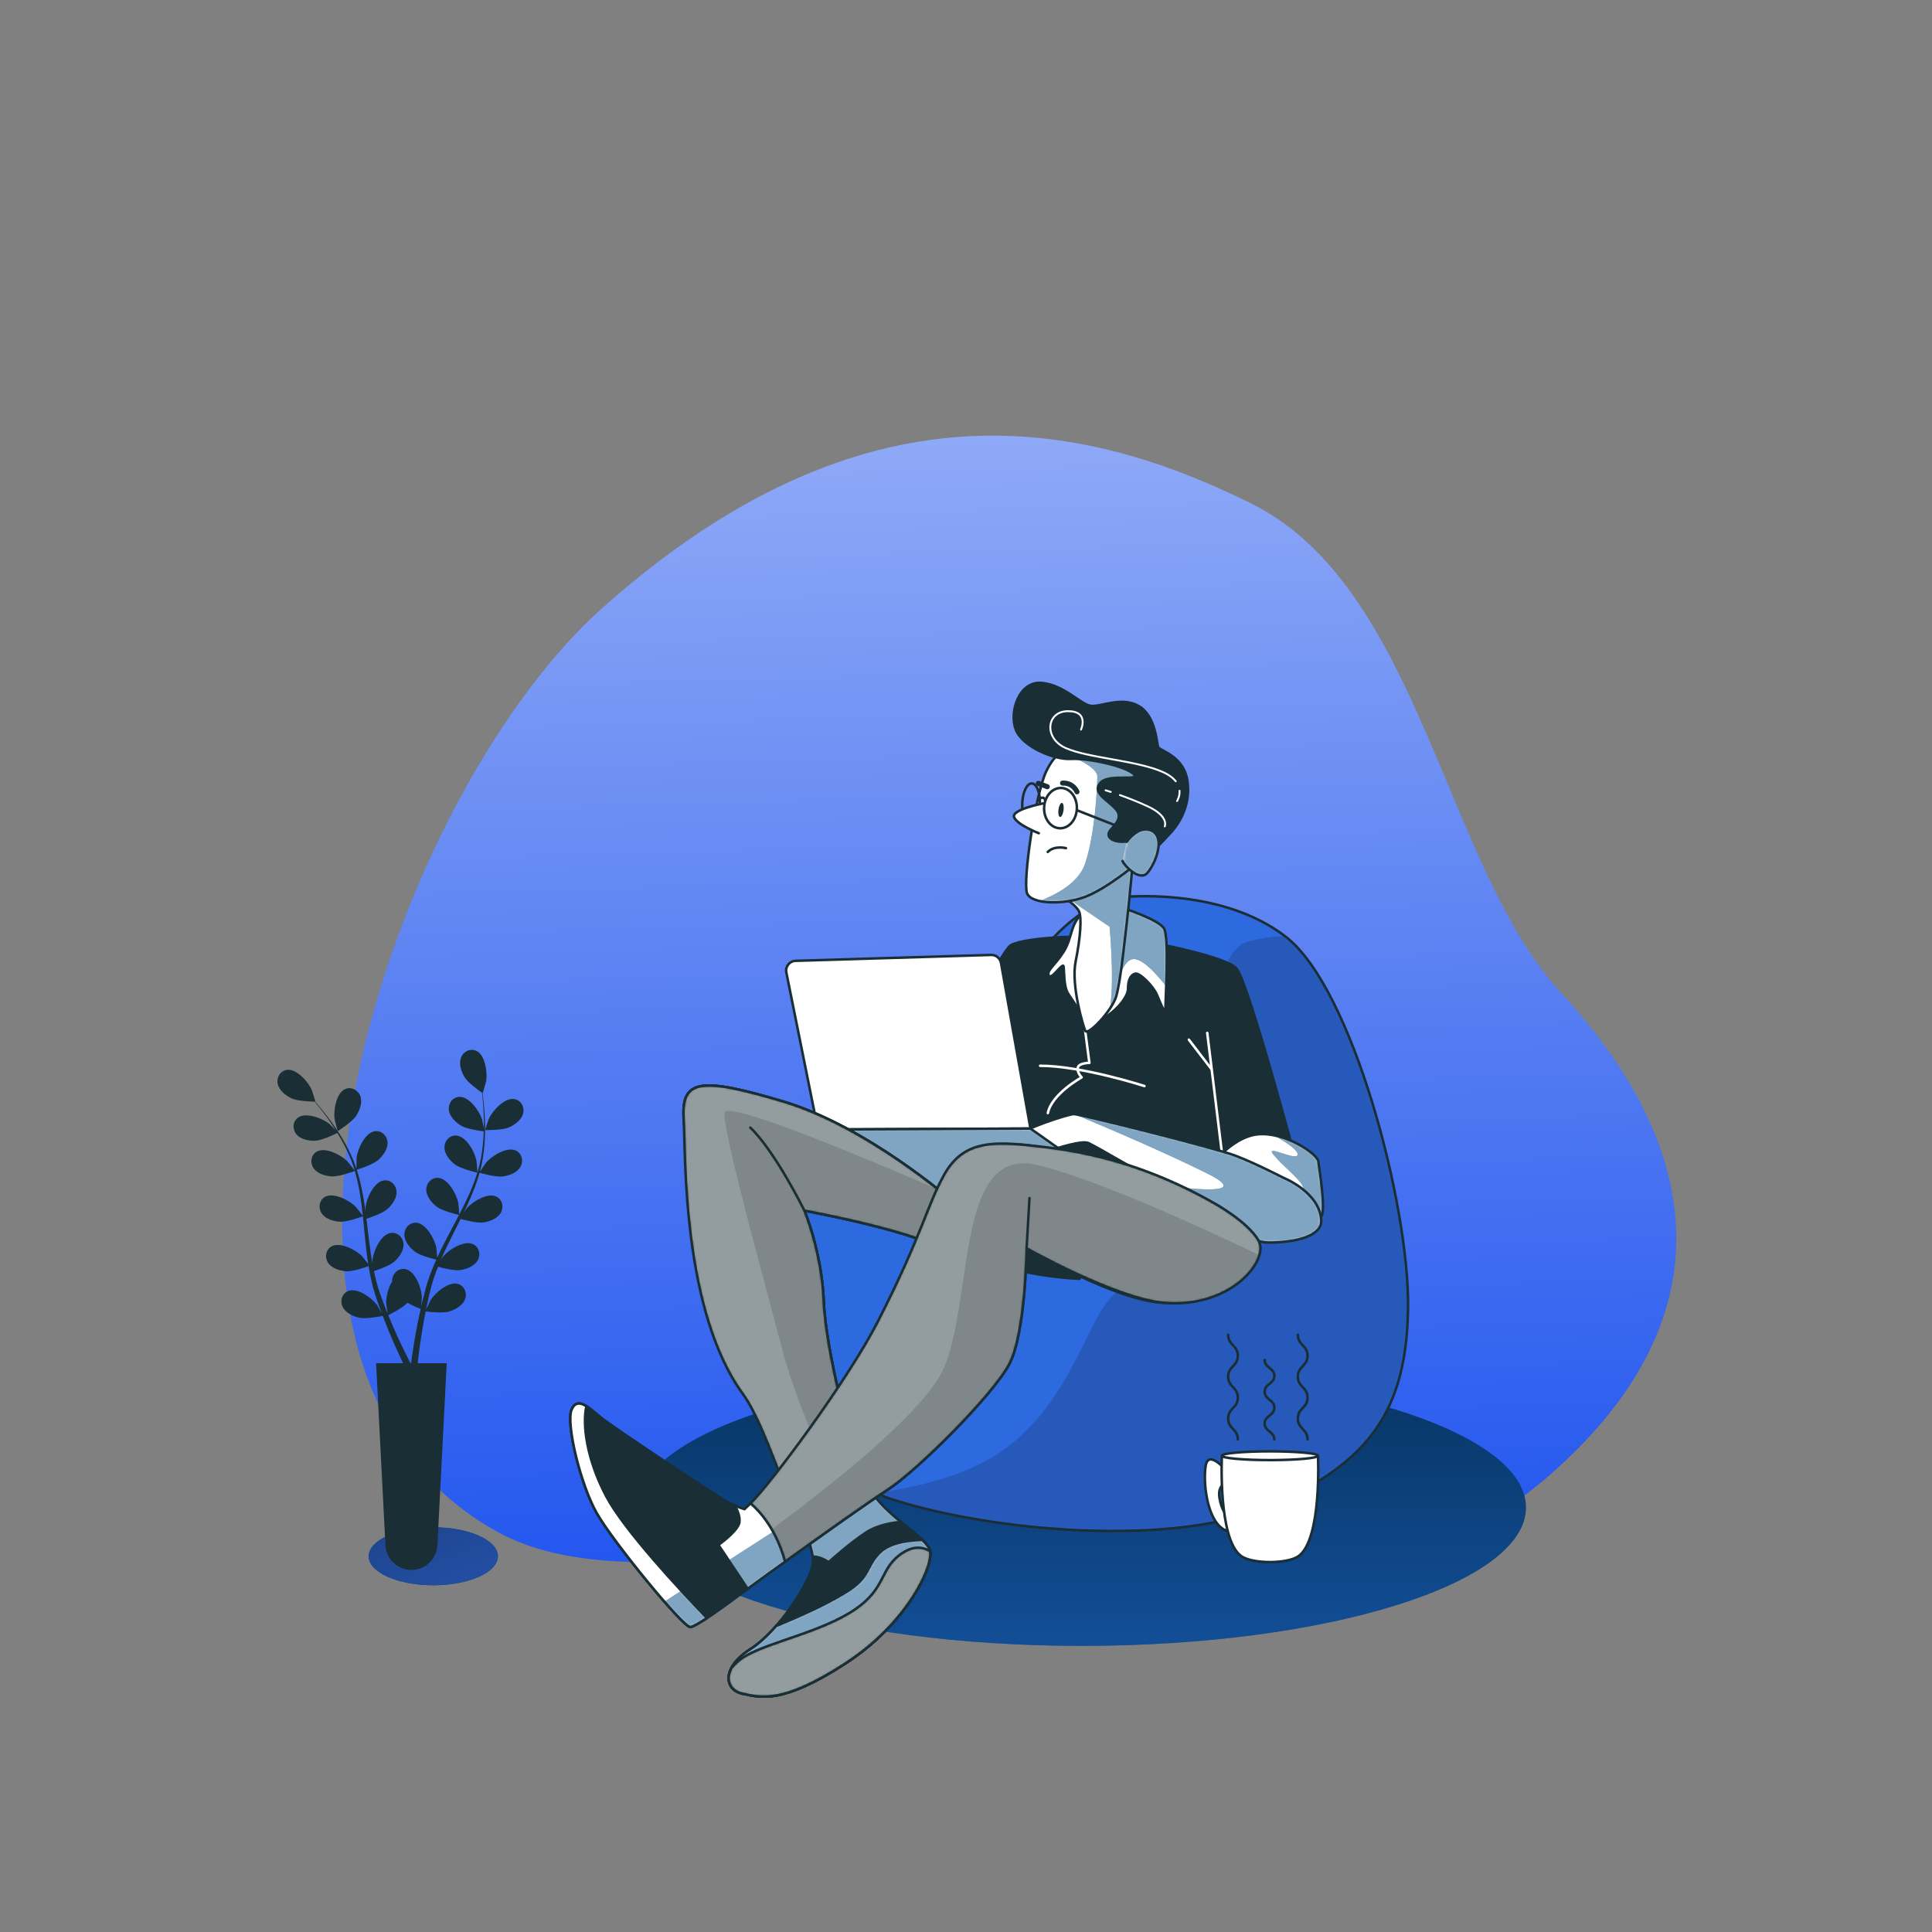 <svg width="766" height="766" viewBox="0 0 766 766" fill="none" xmlns="http://www.w3.org/2000/svg">
<rect x="0" y="0" width="766" height="766" fill="#808080" stroke="none"/>
<path d="M137.172 510.314C125.72 416.78 181.208 292.466 238.739 241.131C342.6 148.457 428.883 166.378 495.991 199.574C563.1 232.77 572.688 343.589 619.026 393.73C665.363 443.871 691.722 511.313 621.416 578.449C551.111 645.586 494.395 611.472 420.894 607.217C347.393 602.964 249.926 636.485 197.194 607.335C160.374 586.981 142.235 551.653 137.172 510.314Z" fill="url(#paint0_linear_155_1165)"/>
<path d="M252.805 597.693C252.805 627.995 331.646 652.559 428.903 652.559C526.159 652.559 605.002 627.995 605.002 597.693C605.002 567.392 526.159 542.826 428.903 542.826C331.646 542.826 252.805 567.392 252.805 597.693Z" fill="#004B84"/>
<g opacity="0.5">
<path d="M252.805 597.693C252.805 627.995 331.646 652.559 428.903 652.559C526.159 652.559 605.002 627.995 605.002 597.693C605.002 567.392 526.159 542.826 428.903 542.826C331.646 542.826 252.805 567.392 252.805 597.693Z" fill="url(#paint1_linear_155_1165)"/>
</g>
<path d="M443.781 355.789C443.781 355.789 483.689 351.062 509.945 371.542C536.2 392.021 558.779 477.613 558.255 518.571C557.729 559.531 542.501 580.009 504.167 596.814C465.835 613.615 394.421 607.314 354.513 594.713C314.604 582.11 301.478 538 302.003 514.371C302.527 490.741 328.783 463.435 337.71 457.659C346.635 451.883 371.841 439.805 384.445 420.9C397.047 401.998 415.425 361.039 443.781 355.789Z" fill="#2D6AE0"/>
<mask id="mask0_155_1165" style="mask-type:luminance" maskUnits="userSpaceOnUse" x="301" y="355" width="258" height="253">
<path d="M509.945 371.542C536.2 392.021 558.78 477.613 558.255 518.571C557.729 559.531 542.503 580.008 504.169 596.814C465.835 613.615 394.421 607.314 354.512 594.712C314.604 582.11 301.478 538 302.003 514.371C302.529 490.743 328.783 463.435 337.711 457.658C346.636 451.883 371.842 439.805 384.445 420.9C397.047 401.997 415.425 361.039 443.781 355.787C443.781 355.787 447.761 355.317 454.031 355.317C467.622 355.317 491.979 357.529 509.945 371.542Z" fill="white"/>
</mask>
<g mask="url(#mask0_155_1165)">
<path d="M347.194 591.922C362.284 589.885 380.178 585.788 393.724 577.564C422.322 560.202 429.472 527.518 439.684 515.262C449.898 503.006 468.282 504.028 476.452 490.75C484.624 477.474 471.346 379.425 494.836 373.297C501.148 371.651 505.9 371.117 509.491 371.207C509.641 371.32 509.796 371.426 509.945 371.541C536.2 392.021 558.78 477.613 558.255 518.571C557.729 559.53 542.501 580.009 504.169 596.812C465.835 613.615 394.421 607.314 354.512 594.712C351.963 593.908 349.527 592.97 347.194 591.922Z" fill="#2759BA"/>
</g>
<path d="M443.781 355.789C443.781 355.789 483.689 351.062 509.945 371.542C536.2 392.021 558.779 477.613 558.255 518.571C557.729 559.531 542.501 580.009 504.167 596.814C465.835 613.615 394.421 607.314 354.513 594.713C314.604 582.11 301.478 538 302.003 514.371C302.527 490.741 328.783 463.435 337.71 457.659C346.635 451.883 371.841 439.805 384.445 420.9C397.047 401.998 415.425 361.039 443.781 355.789Z" stroke="#1A2E35" stroke-miterlimit="10" stroke-linecap="round" stroke-linejoin="round"/>
<path d="M459.496 374.297C459.496 374.297 485.54 379.276 490.136 383.872C494.732 388.468 513.882 460.472 513.882 460.472C513.882 460.472 505.456 458.174 497.796 461.238C490.136 464.302 489.37 472.345 488.604 476.175C487.838 480.005 487.455 489.963 487.455 489.963C487.455 489.963 410.037 483.046 393.568 479.216C377.099 475.386 352.035 473.625 352.035 473.625C352.035 473.625 394.386 378.127 400.897 374.68C407.408 371.233 434.601 370.85 438.431 371.616C442.261 372.382 459.496 374.297 459.496 374.297Z" fill="#1A2E35" stroke="#1A2E35" stroke-miterlimit="10" stroke-linecap="round" stroke-linejoin="round"/>
<path d="M485.158 462.77L478.647 409.534" stroke="white" stroke-miterlimit="10" stroke-linecap="round" stroke-linejoin="round"/>
<path d="M480.177 423.705L471.369 412.215" stroke="white" stroke-miterlimit="10" stroke-linecap="round" stroke-linejoin="round"/>
<path d="M453.751 430.599C453.751 430.599 428.857 422.555 412.387 422.556" stroke="white" stroke-miterlimit="10" stroke-linecap="round" stroke-linejoin="round"/>
<path d="M430.252 408.64L431.919 421.406C431.919 421.406 427.707 421.406 427.324 423.321C426.94 425.236 428.856 427.152 428.856 427.152C428.856 427.152 416.983 433.662 415.451 441.323" stroke="white" stroke-miterlimit="10" stroke-linecap="round" stroke-linejoin="round"/>
<path d="M445.198 359.999C445.198 359.999 459.496 364.595 461.54 368.169C463.582 371.744 462.05 396.767 462.05 399.831C462.05 402.895 460.262 398.043 458.73 394.469C457.198 390.893 451.836 385.531 450.05 386.043C448.262 386.553 447.24 388.595 447.24 391.915C447.24 395.235 443.156 399.831 439.58 402.383C436.006 404.937 432.686 407.491 432.686 407.491C432.686 407.491 425.282 396.767 423.494 393.957C421.708 391.149 421.962 385.277 421.708 383.234C421.452 381.191 416.856 388.851 415.834 386.809C414.814 384.765 418.132 382.979 421.708 377.361C425.282 371.744 424.26 365.871 429.622 361.786C434.984 357.701 441.112 358.977 445.198 359.999Z" fill="white"/>
<mask id="mask1_155_1165" style="mask-type:luminance" maskUnits="userSpaceOnUse" x="415" y="358" width="48" height="50">
<path d="M445.198 359.999C445.198 359.999 459.496 364.596 461.538 368.169C463.58 371.744 462.05 396.767 462.05 399.831C462.05 402.895 460.262 398.044 458.73 394.469C457.198 390.893 451.836 385.531 450.048 386.043C448.262 386.553 447.24 388.595 447.24 391.915C447.24 395.235 443.154 399.831 439.58 402.383C436.004 404.938 432.686 407.491 432.686 407.491C432.686 407.491 425.28 396.767 423.494 393.957C421.708 391.15 421.962 385.278 421.708 383.234C421.58 382.213 420.367 383.617 419.059 385.022C417.749 386.426 416.344 387.83 415.834 386.809C414.814 384.766 418.132 382.979 421.708 377.362C425.28 371.744 424.26 365.871 429.622 361.785C432.442 359.639 435.473 358.972 438.307 358.972C440.864 358.972 443.26 359.514 445.198 359.999Z" fill="white"/>
</mask>
<g mask="url(#mask1_155_1165)">
<path d="M461.538 368.169C462.902 370.554 462.673 382.485 462.37 391.072C459.113 386.87 452.39 378.946 448.493 380.446C443.536 382.354 441.627 396.468 441.627 396.468L444.977 359.945C445.051 359.963 445.126 359.98 445.196 359.999C445.196 359.999 459.496 364.595 461.538 368.169Z" fill="#004B84"/>
<g opacity="0.5">
<path d="M461.538 368.169C462.902 370.554 462.673 382.485 462.37 391.072C459.113 386.87 452.39 378.946 448.493 380.446C443.536 382.354 441.627 396.468 441.627 396.468L444.977 359.945C445.051 359.963 445.126 359.98 445.196 359.999C445.196 359.999 459.496 364.595 461.538 368.169Z" fill="white"/>
</g>
</g>
<path d="M445.198 359.999C445.198 359.999 459.496 364.595 461.54 368.169C463.582 371.744 462.05 396.767 462.05 399.831C462.05 402.895 460.262 398.043 458.73 394.469C457.198 390.893 451.836 385.531 450.05 386.043C448.262 386.553 447.24 388.595 447.24 391.915C447.24 395.235 443.156 399.831 439.58 402.383C436.006 404.937 432.686 407.491 432.686 407.491C432.686 407.491 425.282 396.767 423.494 393.957C421.708 391.149 421.962 385.277 421.708 383.234C421.452 381.191 416.856 388.851 415.834 386.809C414.814 384.765 418.132 382.979 421.708 377.361C425.282 371.744 424.26 365.871 429.622 361.786C434.984 357.701 441.112 358.977 445.198 359.999Z" stroke="#1A2E35" stroke-miterlimit="10" stroke-linecap="round" stroke-linejoin="round"/>
<path d="M479.029 463.536C479.029 463.536 487.838 450.897 498.562 449.748C509.286 448.599 522.308 457.408 522.691 460.472C523.074 463.536 525.755 480.005 523.84 482.303C521.925 484.601 514.648 486.516 500.477 481.92C486.306 477.324 480.561 471.579 479.029 463.536Z" fill="white"/>
<mask id="mask2_155_1165" style="mask-type:luminance" maskUnits="userSpaceOnUse" x="479" y="449" width="46" height="36">
<path d="M522.691 460.472C523.074 463.537 525.755 480.005 523.84 482.304C521.925 484.601 514.648 486.516 500.478 481.92C486.306 477.325 480.561 471.579 479.029 463.537C479.029 463.537 487.838 450.897 498.562 449.749C499.213 449.679 499.872 449.646 500.535 449.646C510.818 449.645 522.331 457.593 522.691 460.472Z" fill="white"/>
</mask>
<g mask="url(#mask2_155_1165)">
<path d="M514.867 481.912C514.867 481.912 517.919 473.138 516.393 470.088C514.867 467.036 508.763 462.459 504.949 457.881C501.134 453.303 513.882 460.472 514.484 457.881C514.971 455.796 507.769 451.638 504.932 450.091C513.848 451.797 522.381 458.001 522.691 460.472C523.074 463.536 525.755 480.005 523.84 482.303C522.85 483.488 520.42 484.564 516.362 484.703C515.438 483.093 514.867 481.912 514.867 481.912Z" fill="#004B84"/>
<g opacity="0.5">
<path d="M514.867 481.912C514.867 481.912 517.919 473.138 516.393 470.088C514.867 467.036 508.763 462.459 504.949 457.881C501.134 453.303 513.882 460.472 514.484 457.881C514.971 455.796 507.769 451.638 504.932 450.091C513.848 451.797 522.381 458.001 522.691 460.472C523.074 463.536 525.755 480.005 523.84 482.303C522.85 483.488 520.42 484.564 516.362 484.703C515.438 483.093 514.867 481.912 514.867 481.912Z" fill="white"/>
</g>
</g>
<path d="M479.029 463.536C479.029 463.536 487.838 450.897 498.562 449.748C509.286 448.599 522.308 457.408 522.691 460.472C523.074 463.536 525.755 480.005 523.84 482.303C521.925 484.601 514.648 486.516 500.477 481.92C486.306 477.324 480.561 471.579 479.029 463.536Z" stroke="#1A2E35" stroke-miterlimit="10" stroke-linecap="round" stroke-linejoin="round"/>
<path d="M508.903 466.983C508.903 466.983 523.276 472.688 523.84 483.835C524.152 490.003 513.882 492.644 503.158 492.644C492.434 492.644 477.114 479.239 467.156 473.494C457.198 467.749 434.218 454.344 431.537 453.195C428.856 452.046 419.664 455.11 415.834 456.259C412.004 457.408 404.727 457.408 404.727 457.408C404.727 457.408 399.365 465.834 396.684 465.834C394.003 465.834 402.429 453.195 403.578 450.514C404.727 447.833 423.494 441.705 425.792 441.705C428.09 441.705 481.71 455.11 489.753 458.174C497.796 461.238 508.903 466.983 508.903 466.983Z" fill="white"/>
<mask id="mask3_155_1165" style="mask-type:luminance" maskUnits="userSpaceOnUse" x="396" y="441" width="128" height="52">
<path d="M489.753 458.175C497.796 461.238 508.903 466.984 508.903 466.984C508.903 466.984 523.276 472.688 523.84 483.836C524.151 490.004 513.882 492.645 503.158 492.645C492.434 492.645 477.114 479.239 467.156 473.495C457.198 467.749 434.218 454.344 431.537 453.196C428.856 452.046 419.664 455.11 415.834 456.26C412.004 457.408 404.727 457.408 404.727 457.408C404.727 457.408 399.365 465.834 396.684 465.834C394.003 465.834 402.429 453.196 403.578 450.514C404.727 447.834 423.494 441.705 425.792 441.705C428.09 441.705 481.71 455.11 489.753 458.175Z" fill="white"/>
</mask>
<g mask="url(#mask3_155_1165)">
<path d="M478.865 465.388C456.964 454.437 425.792 441.705 425.792 441.705C428.09 441.705 481.71 455.11 489.753 458.174C497.796 461.238 508.903 466.983 508.903 466.983C508.903 466.983 523.276 472.688 523.84 483.835C524.152 490.003 513.882 492.644 503.158 492.644C492.434 492.644 477.114 479.239 467.156 473.494C465.466 472.519 463.396 471.321 461.12 470.004C475.754 471.887 495.303 473.607 478.865 465.388Z" fill="#004B84"/>
<g opacity="0.5">
<path d="M478.865 465.388C456.964 454.437 425.792 441.705 425.792 441.705C428.09 441.705 481.71 455.11 489.753 458.174C497.796 461.238 508.903 466.983 508.903 466.983C508.903 466.983 523.276 472.688 523.84 483.835C524.152 490.003 513.882 492.644 503.158 492.644C492.434 492.644 477.114 479.239 467.156 473.494C465.466 472.519 463.396 471.321 461.12 470.004C475.754 471.887 495.303 473.607 478.865 465.388Z" fill="white"/>
</g>
</g>
<path d="M508.903 466.983C508.903 466.983 523.276 472.688 523.84 483.835C524.152 490.003 513.882 492.644 503.158 492.644C492.434 492.644 477.114 479.239 467.156 473.494C457.198 467.749 434.218 454.344 431.537 453.195C428.856 452.046 419.664 455.11 415.834 456.259C412.004 457.408 404.727 457.408 404.727 457.408C404.727 457.408 399.365 465.834 396.684 465.834C394.003 465.834 402.429 453.195 403.578 450.514C404.727 447.833 423.494 441.705 425.792 441.705C428.09 441.705 481.71 455.11 489.753 458.174C497.796 461.238 508.903 466.983 508.903 466.983Z" stroke="#1A2E35" stroke-miterlimit="10" stroke-linecap="round" stroke-linejoin="round"/>
<path d="M396.886 381.799L408.558 447.45L324.297 447.833L311.764 385.578C311.293 383.231 313.044 381.024 315.439 380.95L392.963 378.611C394.879 378.553 396.551 379.91 396.886 381.799Z" fill="white" stroke="#1A2E35" stroke-miterlimit="10" stroke-linecap="round" stroke-linejoin="round"/>
<path d="M408.556 447.45L449.585 476.468L355.75 473.787L324.297 447.834L408.556 447.45Z" fill="white"/>
<mask id="mask4_155_1165" style="mask-type:luminance" maskUnits="userSpaceOnUse" x="324" y="447" width="126" height="30">
<path d="M449.585 476.469L355.75 473.786L324.295 447.834L408.557 447.45L449.585 476.469Z" fill="white"/>
</mask>
<g mask="url(#mask4_155_1165)">
<path d="M408.556 447.45L449.585 476.468L355.75 473.787L324.297 447.834L408.556 447.45Z" fill="#004B84"/>
<g opacity="0.5">
<path d="M408.556 447.45L449.585 476.468L355.75 473.787L324.297 447.834L408.556 447.45Z" fill="white"/>
</g>
</g>
<path d="M408.556 447.45L449.585 476.468L355.75 473.787L324.297 447.834L408.556 447.45Z" stroke="#1A2E35" stroke-miterlimit="10" stroke-linecap="round" stroke-linejoin="round"/>
<path d="M377.534 476.175C377.534 476.175 343.83 446.684 310.509 436.726C277.188 426.768 270.294 428.3 271.06 443.237C271.826 458.174 287.912 536.306 298.636 556.222C309.36 576.138 322.765 612.523 322.382 619.417C321.999 626.311 308.977 646.61 297.487 653.887C285.997 661.164 287.146 669.973 294.423 671.505C301.7 673.037 310.126 675.718 335.021 659.632C359.916 643.546 370.257 620.566 368.725 614.821C367.193 609.076 351.107 601.416 344.596 589.926C338.085 578.436 327.361 535.54 326.595 516.007C325.829 496.474 318.935 480.005 318.935 480.005C318.935 480.005 361.065 487.665 373.321 495.325L377.534 476.175Z" fill="white"/>
<mask id="mask5_155_1165" style="mask-type:luminance" maskUnits="userSpaceOnUse" x="271" y="430" width="107" height="243">
<path d="M310.507 436.726C343.83 446.684 377.532 476.175 377.532 476.175L373.321 495.325C361.065 487.666 318.933 480.005 318.933 480.005C318.933 480.005 325.827 496.474 326.595 516.007C327.359 535.541 338.083 578.436 344.594 589.926C351.107 601.417 367.191 609.076 368.723 614.822C370.257 620.566 359.916 643.546 335.021 659.633C310.124 675.718 301.698 673.037 294.423 671.505C287.146 669.974 285.995 661.164 297.487 653.887C308.977 646.61 321.999 626.311 322.38 619.417C322.765 612.523 309.36 576.138 298.636 556.223C287.91 536.306 271.826 458.175 271.06 443.237C270.614 434.555 272.756 430.402 281.174 430.402C287.238 430.402 296.557 432.557 310.507 436.726Z" fill="white"/>
</mask>
<g mask="url(#mask5_155_1165)">
<path d="M377.534 476.175C377.534 476.175 343.83 446.684 310.509 436.726C277.188 426.768 270.294 428.3 271.06 443.237C271.826 458.174 287.912 536.306 298.636 556.222C309.36 576.138 322.765 612.523 322.382 619.417C321.999 626.311 308.977 646.61 297.487 653.887C285.997 661.164 287.146 669.973 294.423 671.505C301.7 673.037 310.126 675.718 335.021 659.632C359.916 643.546 370.257 620.566 368.725 614.821C367.193 609.076 351.107 601.416 344.596 589.926C338.085 578.436 327.361 535.54 326.595 516.007C325.829 496.474 318.935 480.005 318.935 480.005C318.935 480.005 361.065 487.665 373.321 495.325L377.534 476.175Z" fill="#004B84"/>
<g opacity="0.5">
<path d="M377.534 476.175C377.534 476.175 343.83 446.684 310.509 436.726C277.188 426.768 270.294 428.3 271.06 443.237C271.826 458.174 287.912 536.306 298.636 556.222C309.36 576.138 322.765 612.523 322.382 619.417C321.999 626.311 308.977 646.61 297.487 653.887C285.997 661.164 287.146 669.973 294.423 671.505C301.7 673.037 310.126 675.718 335.021 659.632C359.916 643.546 370.257 620.566 368.725 614.821C367.193 609.076 351.107 601.416 344.596 589.926C338.085 578.436 327.361 535.54 326.595 516.007C325.829 496.474 318.935 480.005 318.935 480.005C318.935 480.005 361.065 487.665 373.321 495.325L377.534 476.175Z" fill="white"/>
</g>
</g>
<path d="M377.534 476.175C377.534 476.175 343.83 446.684 310.509 436.726C277.188 426.768 270.294 428.3 271.06 443.237C271.826 458.174 287.912 536.306 298.636 556.222C309.36 576.138 322.765 612.523 322.382 619.417C321.999 626.311 308.977 646.61 297.487 653.887C285.997 661.164 287.146 669.973 294.423 671.505C301.7 673.037 310.126 675.718 335.021 659.632C359.916 643.546 370.257 620.566 368.725 614.821C367.193 609.076 351.107 601.416 344.596 589.926C338.085 578.436 327.361 535.54 326.595 516.007C325.829 496.474 318.935 480.005 318.935 480.005C318.935 480.005 361.065 487.665 373.321 495.325L377.534 476.175Z" stroke="#1A2E35" stroke-miterlimit="10" stroke-linecap="round" stroke-linejoin="round"/>
<path d="M344.596 589.926C345.083 590.787 345.639 591.617 346.223 592.438C340.316 593.1 331.793 595.193 324.68 601.416C322.606 603.233 320.893 604.916 319.444 606.48C314.958 592.164 306.143 570.164 298.636 556.222C287.912 536.306 271.826 458.174 271.06 443.237C270.294 428.3 277.188 426.768 310.509 436.726C343.83 446.684 377.534 476.175 377.534 476.175L373.321 495.325C361.065 487.665 318.935 480.005 318.935 480.005C318.935 480.005 325.829 496.474 326.595 516.007C327.361 535.54 338.085 578.436 344.596 589.926Z" fill="white"/>
<path d="M344.596 589.926C345.083 590.787 345.639 591.617 346.223 592.438C340.316 593.1 331.793 595.193 324.68 601.416C322.606 603.233 320.893 604.916 319.444 606.48C314.958 592.164 306.143 570.164 298.636 556.222C287.912 536.306 271.826 458.174 271.06 443.237C270.294 428.3 277.188 426.768 310.509 436.726C343.83 446.684 377.534 476.175 377.534 476.175L373.321 495.325C361.065 487.665 318.935 480.005 318.935 480.005C318.935 480.005 325.829 496.474 326.595 516.007C327.361 535.54 338.085 578.436 344.596 589.926Z" stroke="#1A2E35" stroke-miterlimit="10" stroke-linecap="round" stroke-linejoin="round"/>
<path d="M344.596 589.926C345.083 590.787 345.639 591.617 346.223 592.438C340.316 593.1 331.793 595.193 324.68 601.416C322.606 603.233 320.893 604.916 319.444 606.48C312.101 596.627 303.846 565.501 294.529 552.698C270.453 519.621 271.826 458.174 271.06 443.237C270.294 428.3 277.188 426.768 310.509 436.726C343.83 446.684 377.534 476.175 377.534 476.175L373.321 495.325C361.065 487.665 318.935 480.005 318.935 480.005C318.935 480.005 325.829 496.474 326.595 516.007C327.361 535.54 338.085 578.436 344.596 589.926Z" fill="#1A2E35"/>
<mask id="mask6_155_1165" style="mask-type:luminance" maskUnits="userSpaceOnUse" x="271" y="430" width="107" height="177">
<path d="M310.507 436.726C343.83 446.684 377.532 476.175 377.532 476.175L373.321 495.325C361.065 487.666 318.933 480.005 318.933 480.005C318.933 480.005 325.827 496.474 326.595 516.007C327.359 535.541 338.083 578.436 344.594 589.926C345.083 590.787 345.639 591.617 346.223 592.438C340.316 593.102 331.792 595.194 324.68 601.417C322.604 603.233 320.893 604.918 319.442 606.48C312.101 596.627 303.846 565.501 294.529 552.698C270.453 519.622 271.826 458.175 271.06 443.237C270.614 434.555 272.759 430.402 281.174 430.402C287.238 430.402 296.556 432.556 310.507 436.726Z" fill="white"/>
</mask>
<g mask="url(#mask6_155_1165)">
<g opacity="0.53">
<path d="M344.596 589.926C345.083 590.787 345.639 591.617 346.223 592.438C340.316 593.1 331.793 595.193 324.68 601.416C322.606 603.233 320.893 604.916 319.444 606.48C312.101 596.627 303.847 565.501 294.529 552.698C270.454 519.621 271.826 458.174 271.06 443.237C270.294 428.3 277.188 426.768 310.509 436.726C343.83 446.684 377.534 476.175 377.534 476.175L373.321 495.325C361.065 487.665 318.935 480.005 318.935 480.005C318.935 480.005 325.829 496.474 326.595 516.007C327.361 535.54 338.085 578.436 344.596 589.926Z" fill="white"/>
</g>
<g opacity="0.14">
<path d="M287.25 441.216C287.856 435.776 347.095 460.848 372.077 471.675C375.544 474.437 377.534 476.175 377.534 476.175L373.321 495.325C361.065 487.665 318.935 480.005 318.935 480.005C318.935 480.005 325.829 496.474 326.595 516.007C327.361 535.54 338.085 578.436 344.596 589.926C345.083 590.787 345.638 591.618 346.223 592.437C342.775 592.824 338.434 593.707 334.005 595.605C324.728 575.989 314.897 553.248 310.23 535.434C301.804 503.262 286.484 448.11 287.25 441.216Z" fill="black"/>
</g>
<path d="M318.935 480.004C318.935 480.004 307.445 456.641 297.487 447.067" stroke="#1A2E35" stroke-miterlimit="10" stroke-linecap="round" stroke-linejoin="round"/>
</g>
<path d="M344.596 589.926C345.083 590.787 345.639 591.617 346.223 592.438C340.316 593.1 331.793 595.193 324.68 601.416C322.606 603.233 320.893 604.916 319.444 606.48C312.101 596.627 303.846 565.501 294.529 552.698C270.453 519.621 271.826 458.174 271.06 443.237C270.294 428.3 277.188 426.768 310.509 436.726C343.83 446.684 377.534 476.175 377.534 476.175L373.321 495.325C361.065 487.665 318.935 480.005 318.935 480.005C318.935 480.005 325.829 496.474 326.595 516.007C327.361 535.54 338.085 578.436 344.596 589.926Z" stroke="#1A2E35" stroke-miterlimit="10" stroke-linecap="round" stroke-linejoin="round"/>
<path d="M428.029 507.018C428.029 507.018 409.125 506.493 391.797 500.192C374.468 493.891 405.974 482.339 418.052 488.641C430.129 494.94 428.029 507.018 428.029 507.018Z" fill="#1A2E35" stroke="#1A2E35" stroke-miterlimit="10" stroke-linecap="round" stroke-linejoin="round"/>
<path d="M477.88 482.303C477.88 482.303 490.136 489.197 494.349 496.857C498.562 504.517 480.434 517.283 461.284 516.517C442.134 515.751 407.025 494.942 407.025 494.942C407.025 494.942 406.642 528.646 400.131 540.902C393.62 553.158 363.746 583.032 351.873 590.692C340 598.352 300.168 627.077 294.04 631.673C287.912 636.269 276.422 644.695 273.741 645.078C271.06 645.461 243.101 611.374 236.59 599.884C230.079 588.394 224.334 564.265 226.632 558.903C228.93 553.541 233.526 558.137 238.122 561.967C242.718 565.797 284.848 593.756 288.678 595.671C292.508 597.586 295.189 598.352 295.189 598.352C295.189 598.352 329.659 565.414 348.043 540.136C366.427 514.858 367.959 482.303 374.853 470.047C381.747 457.791 391.705 452.429 406.642 453.961C421.579 455.493 452.602 463.536 477.88 482.303Z" fill="white"/>
<mask id="mask7_155_1165" style="mask-type:luminance" maskUnits="userSpaceOnUse" x="226" y="453" width="269" height="193">
<path d="M406.642 453.961C421.579 455.493 452.602 463.537 477.88 482.304C477.88 482.304 490.137 489.198 494.349 496.857C498.562 504.518 480.432 517.285 461.282 516.517C442.134 515.753 407.025 494.942 407.025 494.942C407.025 494.942 406.642 528.647 400.131 540.903C393.62 553.159 363.744 583.032 351.871 590.693C340 598.352 300.166 627.078 294.04 631.673C287.91 636.269 276.422 644.695 273.741 645.078C271.06 645.461 243.099 611.375 236.59 599.884C230.079 588.394 224.332 564.265 226.632 558.903C228.93 553.541 233.526 558.138 238.12 561.967C242.718 565.797 284.848 593.756 288.678 595.671C292.508 597.587 295.189 598.352 295.189 598.352C295.189 598.352 329.659 565.414 348.041 540.136C366.427 514.859 367.959 482.304 374.853 470.048C380.981 459.154 389.531 453.707 401.845 453.707C403.385 453.707 404.981 453.791 406.642 453.961Z" fill="white"/>
</mask>
<g mask="url(#mask7_155_1165)">
<path d="M315.817 615.896C305.588 623.224 296.681 629.692 294.038 631.673C287.91 636.269 276.42 644.695 273.739 645.078C272.789 645.214 268.653 641.004 263.427 635.014L307.29 606.801L315.817 615.896Z" fill="#004B84"/>
<g opacity="0.5">
<path d="M315.817 615.896C305.588 623.224 296.681 629.692 294.038 631.673C287.91 636.269 276.42 644.695 273.739 645.078C272.789 645.214 268.653 641.004 263.427 635.014L307.29 606.801L315.817 615.896Z" fill="white"/>
</g>
</g>
<path d="M477.88 482.303C477.88 482.303 490.136 489.197 494.349 496.857C498.562 504.517 480.434 517.283 461.284 516.517C442.134 515.751 407.025 494.942 407.025 494.942C407.025 494.942 406.642 528.646 400.131 540.902C393.62 553.158 363.746 583.032 351.873 590.692C340 598.352 300.168 627.077 294.04 631.673C287.912 636.269 276.422 644.695 273.741 645.078C271.06 645.461 243.101 611.374 236.59 599.884C230.079 588.394 224.334 564.265 226.632 558.903C228.93 553.541 233.526 558.137 238.122 561.967C242.718 565.797 284.848 593.756 288.678 595.671C292.508 597.586 295.189 598.352 295.189 598.352C295.189 598.352 329.659 565.414 348.043 540.136C366.427 514.858 367.959 482.303 374.853 470.047C381.747 457.791 391.705 452.429 406.642 453.961C421.579 455.493 452.602 463.536 477.88 482.303Z" stroke="#1A2E35" stroke-miterlimit="10" stroke-linecap="round" stroke-linejoin="round"/>
<path d="M297.567 596.049C305.666 588.149 336.05 547.381 348.041 523.946C365.613 489.6 367.504 477.895 374.398 465.639C381.292 453.383 391.705 452.429 406.642 453.961C421.579 455.493 448.303 458.264 481.094 476.863C481.094 476.863 494.859 484.345 499.072 492.005C503.285 499.665 487.947 518.954 461.282 516.517C442.197 514.774 407.025 494.942 407.025 494.942C407.025 494.942 406.642 528.646 400.131 540.902C393.62 553.158 363.744 583.032 351.871 590.692C344.343 595.55 325.576 608.874 311.284 619.149C307.699 606.323 301.368 599.296 297.567 596.049Z" fill="#1A2E35"/>
<mask id="mask8_155_1165" style="mask-type:luminance" maskUnits="userSpaceOnUse" x="297" y="453" width="203" height="167">
<path d="M406.642 453.961C421.579 455.493 448.303 458.266 481.096 476.863C481.096 476.863 494.859 484.345 499.072 492.005C503.285 499.665 487.947 518.954 461.282 516.517C442.197 514.775 407.025 494.942 407.025 494.942C407.025 494.942 406.642 528.647 400.131 540.903C393.62 553.159 363.744 583.032 351.871 590.693C344.343 595.55 325.578 608.875 311.284 619.15C307.701 606.324 301.369 599.297 297.567 596.049C305.668 588.149 336.052 547.382 348.041 523.945C365.615 489.6 367.506 477.895 374.4 465.639C379.768 456.096 387.27 453.405 397.381 453.405C400.254 453.405 403.336 453.622 406.642 453.961Z" fill="white"/>
</mask>
<g mask="url(#mask8_155_1165)">
<g opacity="0.53">
<path d="M297.567 596.049C305.666 588.149 336.05 547.381 348.041 523.946C365.613 489.6 367.504 477.895 374.398 465.639C381.292 453.383 391.705 452.429 406.642 453.961C421.579 455.493 448.303 458.264 481.094 476.863C481.094 476.863 494.859 484.345 499.072 492.005C503.285 499.665 487.947 518.954 461.282 516.517C442.197 514.774 407.025 494.942 407.025 494.942C407.025 494.942 406.642 528.646 400.131 540.902C393.62 553.158 363.744 583.032 351.871 590.692C344.343 595.55 325.576 608.874 311.284 619.149C307.699 606.323 301.368 599.296 297.567 596.049Z" fill="white"/>
</g>
<g opacity="0.14">
<path d="M374.574 541.562C386.064 512.454 379.17 454.238 411.342 461.898C434.786 467.481 477.748 487.295 499.337 497.638C496.788 506.427 482.692 518.475 461.284 516.517C442.198 514.775 407.025 494.942 407.025 494.942C407.025 494.942 406.642 528.646 400.131 540.902C393.62 553.158 363.746 583.032 351.873 590.692C344.345 595.55 325.578 608.875 311.284 619.15C309.835 613.963 307.935 609.739 305.936 606.317C334.462 585.244 368.16 557.809 374.574 541.562Z" fill="black"/>
</g>
<path d="M407.024 494.943L408.173 475.027" stroke="#1A2E35" stroke-miterlimit="10" stroke-linecap="round" stroke-linejoin="round"/>
</g>
<path d="M297.567 596.049C305.666 588.149 336.05 547.381 348.041 523.946C365.613 489.6 367.504 477.895 374.398 465.639C381.292 453.383 391.705 452.429 406.642 453.961C421.579 455.493 448.303 458.264 481.094 476.863C481.094 476.863 494.859 484.345 499.072 492.005C503.285 499.665 487.947 518.954 461.282 516.517C442.197 514.774 407.025 494.942 407.025 494.942C407.025 494.942 406.642 528.646 400.131 540.902C393.62 553.158 363.744 583.032 351.871 590.692C344.343 595.55 325.576 608.874 311.284 619.149C307.699 606.323 301.368 599.296 297.567 596.049Z" stroke="#1A2E35" stroke-miterlimit="10" stroke-linecap="round" stroke-linejoin="round"/>
<path d="M294.04 631.673C287.912 636.269 276.422 644.695 273.741 645.078C271.06 645.461 243.101 611.374 236.59 599.884C230.079 588.394 224.334 564.265 226.632 558.903C228.93 553.541 233.526 558.137 238.122 561.967C242.718 565.797 284.848 593.756 288.678 595.671C289.681 596.172 290.599 596.591 291.417 596.942C292.526 599.038 293.862 602.295 292.891 604.48C291.359 607.927 284.848 612.523 284.848 612.523L296.434 629.903C295.405 630.66 294.584 631.265 294.04 631.673Z" fill="#1A2E35"/>
<path d="M294.04 631.673C287.912 636.269 276.422 644.695 273.741 645.078C271.06 645.461 243.101 611.374 236.59 599.884C230.079 588.394 224.334 564.265 226.632 558.903C228.93 553.541 233.526 558.137 238.122 561.967C242.718 565.797 284.848 593.756 288.678 595.671C289.681 596.172 290.599 596.591 291.417 596.942C292.526 599.038 293.862 602.295 292.891 604.48C291.359 607.927 284.848 612.523 284.848 612.523L296.434 629.903C295.405 630.66 294.584 631.265 294.04 631.673Z" stroke="#1A2E35" stroke-miterlimit="10" stroke-linecap="round" stroke-linejoin="round"/>
<path d="M236.59 599.884C230.079 588.394 224.334 564.265 226.632 558.903C227.963 555.797 230.068 556.041 232.495 557.533C230.883 564.7 232.512 578.505 240.42 593.373C247.478 606.64 269.295 630.089 280.286 641.51C277.303 643.475 274.813 644.925 273.741 645.078C271.06 645.461 243.101 611.374 236.59 599.884Z" fill="white"/>
<mask id="mask9_155_1165" style="mask-type:luminance" maskUnits="userSpaceOnUse" x="226" y="556" width="55" height="90">
<path d="M232.495 557.533C230.883 564.701 232.51 578.505 240.42 593.373C247.478 606.641 269.295 630.089 280.286 641.51C277.303 643.475 274.813 644.926 273.741 645.078C271.06 645.461 243.099 611.375 236.59 599.884C230.079 588.394 224.332 564.265 226.632 558.903C227.381 557.155 228.375 556.469 229.535 556.469C230.434 556.469 231.433 556.882 232.495 557.533Z" fill="white"/>
</mask>
<g mask="url(#mask9_155_1165)">
<path d="M273.35 644.978C273.252 644.934 273.142 644.874 273.022 644.799C272.989 644.776 272.955 644.759 272.918 644.735C272.764 644.631 272.592 644.505 272.407 644.359C272.348 644.312 272.286 644.26 272.224 644.211C272.083 644.096 271.935 643.97 271.778 643.834C271.697 643.762 271.615 643.69 271.53 643.613C271.34 643.443 271.143 643.261 270.934 643.065C270.815 642.952 270.689 642.831 270.564 642.709C270.4 642.55 270.234 642.389 270.061 642.216C269.92 642.075 269.775 641.931 269.626 641.781C269.488 641.642 269.347 641.496 269.205 641.349C268.852 640.989 268.489 640.608 268.109 640.205C268.051 640.143 267.994 640.085 267.935 640.021C267.711 639.782 267.483 639.535 267.251 639.284L266.982 638.993C266.179 638.12 265.332 637.176 264.445 636.171C264.42 636.145 264.397 636.119 264.374 636.093C264.063 635.742 263.751 635.385 263.434 635.02L263.428 635.016L270.116 630.712C273.929 634.852 277.467 638.581 280.286 641.51L280.284 641.511C279.932 641.744 279.586 641.97 279.248 642.187C279.198 642.218 279.152 642.248 279.104 642.277C278.781 642.484 278.464 642.687 278.158 642.875C278.152 642.88 278.145 642.883 278.139 642.887C277.615 643.21 277.13 643.497 276.669 643.762C276.525 643.843 276.378 643.929 276.241 644.004C276.089 644.088 275.952 644.159 275.811 644.234C275.642 644.321 275.478 644.407 275.323 644.484C275.209 644.54 275.097 644.592 274.988 644.641C274.823 644.718 274.668 644.782 274.522 644.841C274.444 644.871 274.361 644.905 274.291 644.931C274.084 645.003 273.893 645.057 273.741 645.078C273.666 645.089 273.566 645.064 273.451 645.021C273.421 645.011 273.384 644.995 273.35 644.978Z" fill="#004B84"/>
<g opacity="0.5">
<path d="M273.35 644.978C273.252 644.934 273.142 644.874 273.022 644.799C272.989 644.776 272.955 644.759 272.918 644.735C272.764 644.631 272.592 644.505 272.407 644.359C272.348 644.312 272.286 644.26 272.224 644.211C272.083 644.096 271.935 643.97 271.778 643.834C271.697 643.762 271.615 643.69 271.53 643.613C271.34 643.443 271.143 643.261 270.934 643.065C270.815 642.952 270.689 642.831 270.564 642.709C270.4 642.55 270.234 642.389 270.061 642.216C269.92 642.075 269.775 641.931 269.626 641.781C269.488 641.642 269.347 641.496 269.205 641.349C268.852 640.989 268.489 640.608 268.109 640.205C268.051 640.143 267.994 640.085 267.935 640.021C267.711 639.782 267.483 639.535 267.251 639.284L266.982 638.993C266.179 638.12 265.332 637.176 264.445 636.171C264.42 636.145 264.397 636.119 264.374 636.093C264.063 635.742 263.751 635.385 263.434 635.02L263.428 635.016L270.116 630.712C273.929 634.852 277.467 638.581 280.286 641.51L280.284 641.511C279.932 641.744 279.586 641.97 279.248 642.187C279.198 642.218 279.152 642.248 279.104 642.277C278.781 642.484 278.464 642.687 278.158 642.875C278.152 642.88 278.145 642.883 278.139 642.887C277.615 643.21 277.13 643.497 276.669 643.762C276.525 643.843 276.378 643.929 276.241 644.004C276.089 644.088 275.952 644.159 275.811 644.234C275.642 644.321 275.478 644.407 275.323 644.484C275.209 644.54 275.097 644.592 274.988 644.641C274.823 644.718 274.668 644.782 274.522 644.841C274.444 644.871 274.361 644.905 274.291 644.931C274.084 645.003 273.893 645.057 273.741 645.078C273.666 645.089 273.566 645.064 273.451 645.021C273.421 645.011 273.384 644.995 273.35 644.978Z" fill="white"/>
</g>
</g>
<path d="M236.59 599.884C230.079 588.394 224.334 564.265 226.632 558.903C227.963 555.797 230.068 556.041 232.495 557.533C230.883 564.7 232.512 578.505 240.42 593.373C247.478 606.64 269.295 630.089 280.286 641.51C277.303 643.475 274.813 644.925 273.741 645.078C271.06 645.461 243.101 611.374 236.59 599.884Z" stroke="#1A2E35" stroke-miterlimit="10" stroke-linecap="round" stroke-linejoin="round"/>
<path d="M297.487 653.887C308.977 646.61 321.999 626.311 322.382 619.417C322.414 618.858 322.345 618.084 322.203 617.157C325.843 617.203 328.51 619.417 328.51 619.417C328.51 619.417 336.936 611.757 343.447 607.544C348.112 604.526 354.136 603.674 357.186 603.43C362.749 607.997 367.892 611.696 368.725 614.821C370.257 620.566 359.916 643.546 335.021 659.632C310.126 675.718 301.7 673.037 294.423 671.505C287.146 669.973 285.997 661.164 297.487 653.887Z" fill="#1A2E35"/>
<path d="M297.487 653.887C308.977 646.61 321.999 626.311 322.382 619.417C322.414 618.858 322.345 618.084 322.203 617.157C325.843 617.203 328.51 619.417 328.51 619.417C328.51 619.417 336.936 611.757 343.447 607.544C348.112 604.526 354.136 603.674 357.186 603.43C362.749 607.997 367.892 611.696 368.725 614.821C370.257 620.566 359.916 643.546 335.021 659.632C310.126 675.718 301.7 673.037 294.423 671.505C287.146 669.973 285.997 661.164 297.487 653.887Z" stroke="#1A2E35" stroke-miterlimit="10" stroke-linecap="round" stroke-linejoin="round"/>
<path d="M297.487 653.887C300.88 651.739 304.401 648.442 307.695 644.704C315.6 641.346 326.146 636.987 335.404 631.29C345.362 625.162 343.064 621.332 348.809 615.587C353.218 611.179 361.891 610.606 365.696 610.576C367.268 612.106 368.376 613.514 368.725 614.821C370.257 620.566 359.916 643.546 335.021 659.632C310.126 675.718 301.7 673.037 294.423 671.505C287.146 669.973 285.997 661.164 297.487 653.887Z" fill="white"/>
<mask id="mask10_155_1165" style="mask-type:luminance" maskUnits="userSpaceOnUse" x="288" y="610" width="81" height="63">
<path d="M368.723 614.822C370.257 620.566 359.916 643.546 335.021 659.633C310.124 675.718 301.698 673.037 294.423 671.505C287.146 669.974 285.995 661.164 297.487 653.887C300.88 651.739 304.399 648.444 307.695 644.704C315.6 641.347 326.144 636.987 335.404 631.29C345.362 625.163 343.062 621.332 348.809 615.587C353.218 611.181 361.891 610.606 365.696 610.576C367.268 612.105 368.376 613.516 368.723 614.822Z" fill="white"/>
</mask>
<g mask="url(#mask10_155_1165)">
<path d="M297.487 653.887C300.88 651.739 304.401 648.442 307.694 644.704C315.6 641.346 326.146 636.987 335.404 631.29C345.362 625.162 343.064 621.332 348.809 615.587C353.218 611.179 361.891 610.606 365.696 610.576C367.268 612.106 368.375 613.514 368.725 614.821C370.257 620.566 359.916 643.546 335.021 659.632C310.126 675.718 301.7 673.037 294.423 671.505C287.146 669.973 285.997 661.164 297.487 653.887Z" fill="#004B84"/>
<g opacity="0.5">
<path d="M297.487 653.887C300.88 651.739 304.401 648.442 307.694 644.704C315.6 641.346 326.146 636.987 335.404 631.29C345.362 625.162 343.064 621.332 348.809 615.587C353.218 611.179 361.891 610.606 365.696 610.576C367.268 612.106 368.375 613.514 368.725 614.821C370.257 620.566 359.916 643.546 335.021 659.632C310.126 675.718 301.7 673.037 294.423 671.505C287.146 669.973 285.997 661.164 297.487 653.887Z" fill="white"/>
</g>
</g>
<path d="M297.487 653.887C300.88 651.739 304.401 648.442 307.695 644.704C315.6 641.346 326.146 636.987 335.404 631.29C345.362 625.162 343.064 621.332 348.809 615.587C353.218 611.179 361.891 610.606 365.696 610.576C367.268 612.106 368.376 613.514 368.725 614.821C370.257 620.566 359.916 643.546 335.021 659.632C310.126 675.718 301.7 673.037 294.423 671.505C287.146 669.973 285.997 661.164 297.487 653.887Z" stroke="#1A2E35" stroke-miterlimit="10" stroke-linecap="round" stroke-linejoin="round"/>
<path d="M295.572 656.568C305.53 650.823 325.829 646.993 338.851 638.184C351.873 629.375 348.426 621.715 358.001 615.587C362.401 612.771 366.07 613.436 368.754 614.973C370.084 620.944 359.715 643.676 335.021 659.632C310.126 675.718 301.7 673.037 294.423 671.505C289.586 670.486 287.486 666.249 289.976 661.388C291.546 659.5 293.404 657.818 295.572 656.568Z" fill="#1A2E35"/>
<mask id="mask11_155_1165" style="mask-type:luminance" maskUnits="userSpaceOnUse" x="288" y="613" width="81" height="60">
<path d="M368.753 614.972C370.084 620.944 359.715 643.677 335.021 659.633C310.124 675.718 301.698 673.037 294.423 671.505C289.586 670.486 287.485 666.25 289.976 661.389C291.546 659.5 293.404 657.819 295.572 656.569C305.53 650.823 325.827 646.993 338.851 638.184C351.871 629.375 348.424 621.716 358.001 615.587C360.189 614.186 362.194 613.647 363.99 613.647C365.805 613.647 367.403 614.199 368.753 614.972Z" fill="white"/>
</mask>
<g mask="url(#mask11_155_1165)">
<g opacity="0.53">
<path d="M295.572 656.568C305.53 650.823 325.829 646.993 338.851 638.184C351.873 629.375 348.426 621.715 358.001 615.587C362.401 612.771 366.07 613.436 368.754 614.972C370.084 620.944 359.715 643.676 335.021 659.632C310.126 675.718 301.7 673.037 294.423 671.505C289.586 670.486 287.486 666.248 289.976 661.387C291.546 659.5 293.404 657.818 295.572 656.568Z" fill="white"/>
</g>
</g>
<path d="M295.572 656.568C305.53 650.823 325.829 646.993 338.851 638.184C351.873 629.375 348.426 621.715 358.001 615.587C362.401 612.771 366.07 613.436 368.754 614.973C370.084 620.944 359.715 643.676 335.021 659.632C310.126 675.718 301.7 673.037 294.423 671.505C289.586 670.486 287.486 666.249 289.976 661.388C291.546 659.5 293.404 657.818 295.572 656.568Z" stroke="#1A2E35" stroke-miterlimit="10" stroke-linecap="round" stroke-linejoin="round"/>
<path d="M486.424 583.308C486.424 583.308 479.073 574.381 478.022 581.207C476.973 588.034 478.548 600.636 483.798 605.362C489.05 610.087 491.676 602.736 491.676 602.736L488.524 598.534C488.524 598.534 485.898 603.786 483.798 595.386C481.699 586.983 487.999 588.034 487.999 588.034L486.424 583.308Z" fill="white" stroke="#1A2E35" stroke-miterlimit="10" stroke-linecap="round" stroke-linejoin="round"/>
<path d="M492.052 616.915C496.403 620.136 510.577 620.136 514.929 616.914C524.136 610.099 522.554 577.166 522.554 577.166L484.461 577.167C484.461 577.167 482.846 610.099 492.052 616.915Z" fill="white"/>
<path d="M492.052 616.915C496.403 620.136 510.577 620.136 514.929 616.914C524.136 610.099 522.554 577.166 522.554 577.166L484.461 577.167C484.461 577.167 482.846 610.099 492.052 616.915Z" stroke="#1A2E35" stroke-miterlimit="10" stroke-linecap="round" stroke-linejoin="round"/>
<path d="M518.414 570.705C518.414 566.558 514.574 566.558 514.574 562.412C514.574 558.267 518.414 558.267 518.414 554.123C518.414 549.974 514.574 549.974 514.574 545.827C514.574 541.675 518.414 541.675 518.414 537.525C518.414 533.373 514.574 533.373 514.574 529.222" stroke="#1A2E35" stroke-miterlimit="10" stroke-linecap="round" stroke-linejoin="round"/>
<path d="M505.254 570.704C505.254 567.556 501.414 567.556 501.414 564.409C501.414 561.261 505.254 561.261 505.254 558.112C505.254 554.963 501.414 554.963 501.414 551.81C501.414 548.657 505.254 548.657 505.254 545.504C505.254 542.351 501.414 542.351 501.414 539.198" stroke="#1A2E35" stroke-miterlimit="10" stroke-linecap="round" stroke-linejoin="round"/>
<path d="M490.781 570.705C490.781 566.558 486.942 566.558 486.942 562.412C486.942 558.267 490.781 558.267 490.781 554.123C490.781 549.974 486.942 549.974 486.942 545.827C486.942 541.675 490.781 541.675 490.781 537.525C490.781 533.373 486.942 533.373 486.942 529.222" stroke="#1A2E35" stroke-miterlimit="10" stroke-linecap="round" stroke-linejoin="round"/>
<path d="M484.461 577.166C484.461 578.123 492.989 578.901 503.507 578.901C514.026 578.901 522.553 578.123 522.553 577.166C522.553 576.207 514.026 575.43 503.507 575.43C492.989 575.43 484.461 576.207 484.461 577.166Z" fill="white"/>
<path d="M522.553 577.166C522.553 576.207 514.026 575.43 503.507 575.43C492.989 575.43 484.461 576.207 484.461 577.166C484.461 578.124 492.989 578.901 503.507 578.901C514.026 578.901 522.553 578.124 522.553 577.166Z" stroke="#1A2E35" stroke-miterlimit="10" stroke-linecap="round" stroke-linejoin="round"/>
<path d="M449.303 340.141C449.303 340.141 447.519 359.49 446.768 365.594C446.017 371.697 444.303 389.261 442.541 395.069C440.781 400.877 431.183 410.976 430.253 408.64C429.323 406.303 424.579 390.53 426.481 381.149C428.382 371.771 428.959 363.616 427.774 361.27C426.589 358.923 422.351 356.201 422.351 356.201C422.351 356.201 429.911 352.409 436.735 347.824C443.56 343.237 448.363 338.06 449.303 340.141Z" fill="white"/>
<mask id="mask12_155_1165" style="mask-type:luminance" maskUnits="userSpaceOnUse" x="422" y="339" width="28" height="70">
<path d="M449.303 340.141C449.303 340.141 447.519 359.49 446.768 365.594C446.016 371.697 444.303 389.261 442.541 395.069C440.779 400.877 431.183 410.976 430.255 408.64C429.323 406.303 424.577 390.53 426.48 381.149C428.382 371.769 428.958 363.616 427.774 361.27C426.588 358.923 422.351 356.201 422.351 356.201C422.351 356.201 429.91 352.409 436.736 347.824C442.491 343.956 446.808 339.667 448.583 339.667C448.914 339.667 449.156 339.815 449.303 340.141Z" fill="white"/>
</mask>
<g mask="url(#mask12_155_1165)">
<path d="M424.72 357.099L426.284 354.116C429.096 352.575 433.02 350.319 436.735 347.824C443.559 343.237 448.363 338.06 449.302 340.141C449.302 340.141 447.519 359.492 446.768 365.594C446.016 371.697 444.303 389.261 442.541 395.069C442.111 396.488 441.21 398.161 440.087 399.846C441.941 388.293 439.929 367.44 439.929 367.44L424.72 357.099Z" fill="#004B84"/>
<g opacity="0.5">
<path d="M424.72 357.099L426.284 354.116C429.096 352.575 433.02 350.319 436.735 347.824C443.559 343.237 448.363 338.06 449.302 340.141C449.302 340.141 447.519 359.492 446.768 365.594C446.016 371.697 444.303 389.261 442.541 395.069C442.111 396.488 441.21 398.161 440.087 399.846C441.941 388.293 439.929 367.44 439.929 367.44L424.72 357.099Z" fill="white"/>
</g>
</g>
<path d="M449.303 340.141C449.303 340.141 447.519 359.49 446.768 365.594C446.017 371.697 444.303 389.261 442.541 395.069C440.781 400.877 431.183 410.976 430.253 408.64C429.323 406.303 424.579 390.53 426.481 381.149C428.382 371.771 428.959 363.616 427.774 361.27C426.589 358.923 422.351 356.201 422.351 356.201C422.351 356.201 429.911 352.409 436.735 347.824C443.56 343.237 448.363 338.06 449.303 340.141Z" stroke="#1A2E35" stroke-miterlimit="10" stroke-linecap="round" stroke-linejoin="round"/>
<path d="M450.017 342.903C450.017 342.903 438.984 352.138 430.518 355.472C422.052 358.807 409.056 358.629 407.229 354.221C405.401 349.815 410.44 315.007 414.801 305.842C419.163 296.678 423.836 296.528 431.532 295.831C439.228 295.134 454.65 301.409 457.359 308.85C460.067 316.292 456.983 326.84 454.738 333.086C452.492 339.332 450.017 342.903 450.017 342.903Z" fill="white"/>
<mask id="mask13_155_1165" style="mask-type:luminance" maskUnits="userSpaceOnUse" x="406" y="295" width="53" height="63">
<path d="M457.359 308.851C460.066 316.292 456.983 326.84 454.738 333.087C452.492 339.333 450.016 342.903 450.016 342.903C450.016 342.903 438.984 352.138 430.517 355.471C422.052 358.807 409.055 358.627 407.229 354.221C405.401 349.817 410.438 315.007 414.8 305.842C419.161 296.678 423.836 296.528 431.531 295.832C431.924 295.797 432.338 295.779 432.769 295.779C440.77 295.779 454.788 301.789 457.359 308.851Z" fill="white"/>
</mask>
<g mask="url(#mask13_155_1165)">
<path d="M430.195 342.497C434.105 330.878 435.062 312.687 435.062 307.82C435.062 304.065 425.288 299.95 420.821 298.263C423.745 296.454 427.147 296.229 431.531 295.832C439.228 295.133 454.651 301.409 457.358 308.851C460.066 316.292 456.984 326.84 454.738 333.086C452.492 339.333 450.016 342.903 450.016 342.903C450.016 342.903 438.984 352.138 430.517 355.471C424.878 357.693 417.241 358.345 412.222 357.238C418.204 354.949 427.591 350.236 430.195 342.497Z" fill="#004B84"/>
<g opacity="0.5">
<path d="M430.195 342.497C434.105 330.878 435.062 312.687 435.062 307.82C435.062 304.065 425.288 299.95 420.821 298.263C423.745 296.454 427.147 296.229 431.531 295.832C439.228 295.133 454.651 301.409 457.358 308.851C460.066 316.292 456.984 326.84 454.738 333.086C452.492 339.333 450.016 342.903 450.016 342.903C450.016 342.903 438.984 352.138 430.517 355.471C424.878 357.693 417.241 358.345 412.222 357.238C418.204 354.949 427.591 350.236 430.195 342.497Z" fill="white"/>
</g>
</g>
<path d="M450.017 342.903C450.017 342.903 438.984 352.138 430.518 355.472C422.052 358.807 409.056 358.629 407.229 354.221C405.401 349.815 410.44 315.007 414.801 305.842C419.163 296.678 423.836 296.528 431.532 295.831C439.228 295.134 454.65 301.409 457.359 308.85C460.067 316.292 456.983 326.84 454.738 333.086C452.492 339.332 450.017 342.903 450.017 342.903Z" stroke="#1A2E35" stroke-miterlimit="10" stroke-linecap="round" stroke-linejoin="round"/>
<path d="M426.956 320.658C427.129 316.245 424.363 312.554 420.777 312.413C417.192 312.272 414.145 315.735 413.971 320.148C413.798 324.56 416.564 328.251 420.149 328.392C423.735 328.533 426.782 325.07 426.956 320.658Z" stroke="#1A2E35" stroke-miterlimit="10" stroke-linecap="round" stroke-linejoin="round"/>
<path d="M412.293 318.746C412.467 314.334 411.042 310.695 409.111 310.619C407.18 310.543 405.474 314.058 405.3 318.47C405.126 322.883 406.55 326.521 408.481 326.597C410.412 326.674 412.118 323.158 412.293 318.746Z" stroke="#1A2E35" stroke-miterlimit="10" stroke-linecap="round" stroke-linejoin="round"/>
<path d="M413.522 318.558C413.522 318.558 400.868 320.965 402.081 324.013C403.296 327.06 411.86 330.356 411.86 330.356" fill="white"/>
<path d="M413.522 318.558C413.522 318.558 400.868 320.965 402.081 324.013C403.296 327.06 411.86 330.356 411.86 330.356" stroke="#1A2E35" stroke-miterlimit="10" stroke-linecap="round" stroke-linejoin="round"/>
<path d="M414.296 317.15C414.296 317.15 414.118 315.586 412.162 316.586" stroke="#1A2E35" stroke-miterlimit="10" stroke-linecap="round" stroke-linejoin="round"/>
<path d="M427.313 321.378L450.322 330.431" stroke="#1A2E35" stroke-miterlimit="10" stroke-linecap="round" stroke-linejoin="round"/>
<path d="M427.004 313.937C427.004 313.937 425.591 310.285 421.269 310.476" stroke="#1A2E35" stroke-width="2" stroke-miterlimit="10" stroke-linecap="round" stroke-linejoin="round"/>
<path d="M411.679 310.577L415.222 311.916" stroke="#1A2E35" stroke-width="2" stroke-miterlimit="10" stroke-linecap="round" stroke-linejoin="round"/>
<path d="M422.625 336.28C422.625 336.28 418.073 335.079 415.41 337.784" stroke="#1A2E35" stroke-miterlimit="10" stroke-linecap="round" stroke-linejoin="round"/>
<path d="M419.654 320.988C419.443 322.524 419.725 323.832 420.285 323.909C420.843 323.985 421.468 322.801 421.677 321.265C421.888 319.728 421.606 318.419 421.046 318.343C420.487 318.266 419.863 319.45 419.654 320.988Z" fill="#1A2E35"/>
<path d="M448.171 330.495C448.171 330.495 449.717 333.556 445.377 333.719C441.037 333.881 438.118 331.767 440.222 329.182C442.324 326.598 445.424 324.052 442.226 320.592C439.028 317.132 432.808 314.219 436.294 310.356C439.781 306.493 452.645 310 449.434 306.873C446.224 303.747 431.348 300.493 424.664 300.897C417.979 301.3 405.513 296.142 402.78 289.366C400.045 282.59 403.872 270.072 412.846 270.758C421.822 271.444 428.511 279.376 432.493 279.867C436.475 280.356 444.648 276.011 451.494 279.947C458.341 283.884 458.575 294.896 459.188 296.254C459.801 297.612 469.057 299.642 470.687 309.043C472.317 318.442 468.021 325.942 464.19 330.125C460.357 334.308 458.627 335.908 458.627 335.908L448.171 330.495Z" fill="#1A2E35" stroke="#1A2E35" stroke-miterlimit="10" stroke-linecap="round" stroke-linejoin="round"/>
<path d="M467.665 313.525C467.817 315.848 466.676 317.598 466.676 317.598" stroke="white" stroke-width="0.75" stroke-miterlimit="10" stroke-linecap="round" stroke-linejoin="round"/>
<path d="M428.604 289.275C428.604 289.275 431.954 281.965 423.426 281.966C414.899 281.965 413.679 292.625 422.514 296.583C431.345 300.543 450.533 301.457 460.888 306.024C463.477 307.168 465.133 308.461 466.161 309.762" stroke="white" stroke-width="0.75" stroke-miterlimit="10" stroke-linecap="round" stroke-linejoin="round"/>
<path d="M444.027 315.226C447.09 316.321 451.061 317.855 455.102 319.73C463.629 323.69 461.803 327.649 461.803 327.649" stroke="white" stroke-width="0.75" stroke-miterlimit="10" stroke-linecap="round" stroke-linejoin="round"/>
<path d="M438.35 313.336C438.35 313.336 439.095 313.557 440.368 313.973" stroke="white" stroke-width="0.75" stroke-miterlimit="10" stroke-linecap="round" stroke-linejoin="round"/>
<path d="M446.708 333.771C446.708 333.771 451.657 326.63 456.878 329.503C462.1 332.375 458.031 342.551 454.891 346.096C451.752 349.639 445.676 343.065 445.075 341.374" fill="white"/>
<mask id="mask14_155_1165" style="mask-type:luminance" maskUnits="userSpaceOnUse" x="445" y="328" width="15" height="20">
<path d="M456.879 329.504C462.1 332.375 458.033 342.551 454.892 346.096C451.752 349.639 445.676 343.065 445.077 341.375L446.708 333.771C446.708 333.771 450.139 328.822 454.301 328.822C455.137 328.822 456.005 329.023 456.879 329.504Z" fill="white"/>
</mask>
<g mask="url(#mask14_155_1165)">
<path d="M446.708 333.77C446.708 333.77 451.657 326.63 456.878 329.502C462.1 332.375 458.031 342.55 454.891 346.095C451.752 349.639 445.676 343.065 445.075 341.374" fill="#004B84"/>
<g opacity="0.5">
<path d="M446.708 333.77C446.708 333.77 451.657 326.63 456.878 329.502C462.1 332.375 458.031 342.55 454.891 346.095C451.752 349.639 445.676 343.065 445.075 341.374" fill="white"/>
</g>
</g>
<path d="M446.708 333.771C446.708 333.771 451.657 326.63 456.878 329.503C462.1 332.375 458.031 342.551 454.891 346.096C451.752 349.639 445.676 343.065 445.075 341.374" stroke="#1A2E35" stroke-miterlimit="10" stroke-linecap="round" stroke-linejoin="round"/>
<path d="M146.167 617.025C146.167 623.375 157.64 628.523 171.792 628.523C185.943 628.523 197.415 623.375 197.415 617.025C197.415 610.675 185.943 605.529 171.792 605.529C157.64 605.529 146.167 610.675 146.167 617.025Z" fill="#004B84"/>
<path d="M146.167 617.025C146.167 623.375 157.64 628.523 171.792 628.523C185.943 628.523 197.415 623.375 197.415 617.025C197.415 610.675 185.943 605.529 171.792 605.529C157.64 605.529 146.167 610.675 146.167 617.025Z" fill="url(#paint2_linear_155_1165)"/>
<path d="M201.771 447.002C199.028 448.2 192.32 448.05 192.313 448.05C192.243 448.049 193.757 443.656 193.884 443.391C195.356 440.312 200.01 435.227 203.796 435.739C206.526 436.11 208.043 438.84 207.425 441.409C206.797 444.033 204.105 445.98 201.771 447.002Z" fill="#1A2E35"/>
<path d="M155.968 526.26C158.265 531.546 160.379 535.861 161.896 538.856C162.202 539.459 162.478 539.993 162.734 540.487H162.988C163.062 539.901 163.147 539.262 163.244 538.545C163.708 535.178 164.436 530.381 165.571 524.675C165.925 522.87 166.34 520.949 166.784 518.98C166.338 518.803 163.803 517.778 161.557 516.523C159.601 518.64 154.59 521.12 153.94 521.436C154.622 523.112 155.302 524.738 155.968 526.26ZM113.895 424.168C117.696 423.76 122.211 428.968 123.599 432.084C123.718 432.355 125.109 436.784 125.042 436.784C125.042 436.784 124.976 436.782 124.959 436.782C125.679 437.599 126.441 438.483 127.253 439.465C128.74 441.291 130.402 443.368 132.06 445.749C133.722 448.127 135.461 450.756 137.042 453.69C138.634 456.629 140.155 459.801 141.301 463.274C141.313 463.312 141.321 463.353 141.335 463.395C141.316 462.273 141.364 459.142 141.394 458.901C141.834 455.517 144.671 449.236 148.429 448.542C151.136 448.041 153.43 450.161 153.646 452.795C153.866 455.485 151.916 458.175 150.015 459.874C147.872 461.788 141.92 463.643 141.447 463.79C142.507 467.105 143.325 470.595 143.959 474.172C144.324 476.216 144.63 478.287 144.907 480.368C144.921 479.398 144.943 478.532 144.958 478.413C145.398 475.027 148.233 468.746 151.99 468.05C154.698 467.551 156.992 469.671 157.208 472.305C157.428 474.993 155.478 477.685 153.577 479.383C151.648 481.106 146.606 482.79 145.266 483.217C145.364 484.015 145.471 484.812 145.568 485.612C146.026 489.448 146.465 493.278 147.012 497.021C147.205 498.338 147.444 499.631 147.677 500.924C147.691 500.063 147.708 499.34 147.723 499.23C148.161 495.844 150.999 489.564 154.757 488.87C157.465 488.369 159.759 490.49 159.973 493.123C160.194 495.812 158.243 498.504 156.342 500.201C154.502 501.845 149.862 503.44 148.272 503.956C148.55 505.275 148.828 506.594 149.157 507.858C149.402 508.717 149.577 509.56 149.871 510.407C150.144 511.253 150.415 512.091 150.681 512.92C151.256 514.498 151.84 516.131 152.437 517.655C152.846 518.72 153.255 519.725 153.663 520.741C153.456 519.429 153.107 516.855 153.102 516.638C153.05 514.369 153.854 510.685 155.457 508.094C155.446 507.758 155.466 507.424 155.519 507.093C155.938 504.485 158.389 502.547 161.048 503.256C164.744 504.241 167.085 510.721 167.259 514.13C167.27 514.332 167.138 516.526 167.032 517.909C167.219 517.105 167.389 516.324 167.592 515.5C167.979 513.865 168.413 512.247 168.874 510.504C169.127 509.669 169.381 508.826 169.638 507.976C169.876 507.127 170.236 506.26 170.532 505.393C171.261 503.395 172.099 501.407 172.986 499.423C171.556 499.08 166.498 497.79 164.466 496.23C162.446 494.68 160.299 492.141 160.319 489.443C160.339 486.801 162.466 484.515 165.203 484.812C169.004 485.226 172.301 491.279 172.99 494.621C173.033 494.828 173.259 497.283 173.357 498.634C173.899 497.443 174.435 496.256 175.023 495.072C176.722 491.651 178.547 488.242 180.353 484.834C180.906 483.789 181.446 482.742 181.989 481.696C181.479 481.58 175.434 480.178 173.159 478.431C171.135 476.881 168.99 474.341 169.01 471.643C169.029 469.002 171.158 466.716 173.894 467.013C177.695 467.425 180.992 473.478 181.681 476.821C181.734 477.072 182.052 480.604 182.089 481.506C183.285 479.202 184.457 476.895 185.519 474.574C186.99 471.373 188.255 468.152 189.251 464.941C189.012 464.885 182.694 463.451 180.365 461.664C178.342 460.112 176.197 457.573 176.217 454.874C176.235 452.234 178.365 449.947 181.101 450.244C184.902 450.656 188.199 456.711 188.888 460.052C188.942 460.314 189.283 464.115 189.296 464.807C189.355 464.616 189.436 464.426 189.493 464.234C190.512 460.792 191.066 457.33 191.428 454.062C191.639 452.164 191.738 450.337 191.793 448.559C190.589 448.413 185.095 447.681 182.818 446.304C180.638 444.982 178.227 442.694 177.951 440.012C177.68 437.383 179.544 434.878 182.297 434.873C186.12 434.866 190.062 440.519 191.112 443.765C191.172 443.943 191.555 445.801 191.813 447.159C191.826 446.357 191.854 445.529 191.851 444.758C191.846 441.867 191.662 439.221 191.482 436.879C191.368 435.548 191.238 434.346 191.108 433.224C190 432.462 185.58 429.343 184.22 427.112C182.893 424.937 181.809 421.796 182.8 419.287C183.768 416.828 186.579 415.465 189.024 416.728C192.421 418.483 193.314 425.317 192.752 428.684C192.704 428.975 191.422 433.436 191.364 433.398C191.364 433.398 191.307 433.361 191.296 433.352C191.445 434.431 191.592 435.587 191.728 436.856C191.961 439.198 192.202 441.847 192.269 444.749C192.346 447.649 192.346 450.8 192.047 454.12C191.75 457.448 191.27 460.934 190.311 464.461C190.299 464.501 190.282 464.542 190.273 464.58C190.873 463.637 192.643 461.052 192.801 460.868C195.034 458.289 200.867 454.613 204.384 456.107C206.918 457.184 207.66 460.219 206.388 462.534C205.089 464.898 201.976 466.067 199.456 466.434C196.609 466.849 190.624 465.114 190.149 464.973C189.202 468.325 187.961 471.686 186.515 475.02C185.692 476.927 184.804 478.82 183.889 480.709C184.434 479.91 184.929 479.199 185.009 479.107C187.243 476.525 193.075 472.852 196.592 474.344C199.126 475.421 199.868 478.456 198.596 480.771C197.297 483.136 194.184 484.303 191.662 484.673C189.104 485.045 183.969 483.666 182.616 483.285C182.257 484.005 181.908 484.729 181.545 485.448C179.811 488.899 178.067 492.336 176.459 495.761C175.892 496.967 175.377 498.176 174.858 499.384C175.344 498.674 175.759 498.079 175.832 497.996C178.064 495.415 183.895 491.741 187.413 493.233C189.948 494.312 190.691 497.345 189.418 499.66C188.117 502.024 185.007 503.193 182.486 503.561C180.042 503.916 175.291 502.687 173.683 502.24C173.188 503.493 172.69 504.746 172.269 505.984C171.999 506.833 171.681 507.634 171.457 508.503C171.218 509.359 170.982 510.207 170.746 511.046C170.357 512.679 169.942 514.361 169.599 515.964C169.352 517.078 169.139 518.142 168.92 519.213C169.47 518.007 170.599 515.667 170.715 515.481C172.531 512.592 177.738 508.077 181.442 509.021C184.11 509.699 185.303 512.587 184.398 515.068C183.469 517.603 180.572 519.228 178.135 519.975C175.451 520.796 169.508 520.045 168.767 519.947C168.411 521.723 168.08 523.452 167.797 525.09C166.795 530.764 166.178 535.53 165.793 538.866C165.724 539.457 165.667 539.987 165.614 540.487H177.116L173.418 612.648C173.136 618.133 168.607 622.435 163.115 622.435C157.624 622.435 153.094 618.133 152.814 612.648L149.116 540.487H159.831C159.752 540.321 159.677 540.168 159.593 539.995C158.124 536.931 156.085 532.529 153.883 527.141C153.183 525.442 152.468 523.612 151.752 521.724C151.034 521.874 145.151 523.069 142.41 522.45C139.924 521.888 136.913 520.482 135.8 518.023C134.71 515.618 135.686 512.649 138.297 511.772C141.918 510.556 147.447 514.671 149.474 517.418C149.595 517.579 150.695 519.48 151.369 520.692C151.081 519.919 150.793 519.173 150.507 518.375C149.928 516.797 149.398 515.208 148.82 513.5C148.57 512.665 148.318 511.821 148.063 510.971C147.792 510.131 147.614 509.211 147.383 508.324C146.89 506.254 146.491 504.135 146.138 501.989C144.757 502.491 139.826 504.207 137.27 504.028C134.729 503.849 131.539 502.916 130.067 500.655C128.624 498.441 129.138 495.36 131.587 494.098C134.983 492.345 141.071 495.576 143.49 497.983C143.642 498.133 145.183 500.055 146.01 501.128C145.807 499.836 145.598 498.548 145.436 497.237C144.964 493.446 144.607 489.597 144.233 485.757C144.12 484.581 143.991 483.41 143.869 482.238C143.378 482.422 137.561 484.588 134.7 484.386C132.158 484.208 128.968 483.274 127.496 481.013C126.055 478.801 126.569 475.718 129.016 474.457C132.412 472.705 138.502 475.933 140.921 478.341C141.103 478.523 143.317 481.292 143.846 482.024C143.573 479.441 143.277 476.873 142.882 474.35C142.343 470.871 141.621 467.485 140.681 464.257C140.451 464.343 134.39 466.63 131.461 466.425C128.918 466.247 125.728 465.313 124.256 463.052C122.814 460.838 123.328 457.757 125.776 456.495C129.174 454.742 135.262 457.973 137.681 460.38C137.871 460.568 140.252 463.549 140.644 464.119C140.589 463.928 140.552 463.724 140.491 463.534C139.443 460.099 137.996 456.905 136.494 453.982C135.625 452.282 134.698 450.705 133.764 449.19C132.677 449.732 127.691 452.154 125.034 452.26C122.488 452.363 119.214 451.784 117.503 449.697C115.827 447.655 115.998 444.537 118.292 443.015C121.477 440.899 127.884 443.44 130.553 445.568C130.697 445.683 132.043 447.022 133.008 448.012C132.575 447.335 132.141 446.629 131.715 445.99C130.116 443.58 128.503 441.475 127.061 439.621C126.232 438.573 125.462 437.642 124.731 436.779C123.389 436.755 117.981 436.592 115.617 435.482C113.31 434.397 110.672 432.376 110.113 429.737C109.567 427.152 111.157 424.464 113.895 424.168Z" fill="#1A2E35"/>
<path d="M133.917 448.478C133.858 448.514 132.697 444.019 132.656 443.727C132.186 440.347 133.263 433.539 136.703 431.877C139.184 430.68 141.955 432.119 142.859 434.602C143.78 437.138 142.611 440.248 141.226 442.388C139.6 444.9 133.921 448.474 133.917 448.478Z" fill="#1A2E35"/>
<defs>
<linearGradient id="paint0_linear_155_1165" x1="253.2" y1="-286.02" x2="280.285" y2="645.082" gradientUnits="userSpaceOnUse">
<stop stop-color="white"/>
<stop offset="1" stop-color="#1D52EE"/>
</linearGradient>
<linearGradient id="paint1_linear_155_1165" x1="429" y1="670" x2="429" y2="474.5" gradientUnits="userSpaceOnUse">
<stop stop-color="#2759B9"/>
<stop offset="1"/>
</linearGradient>
<linearGradient id="paint2_linear_155_1165" x1="197" y1="660.5" x2="81.5" y2="393" gradientUnits="userSpaceOnUse">
<stop stop-color="#2759B9"/>
<stop offset="1"/>
</linearGradient>
</defs>
</svg>
